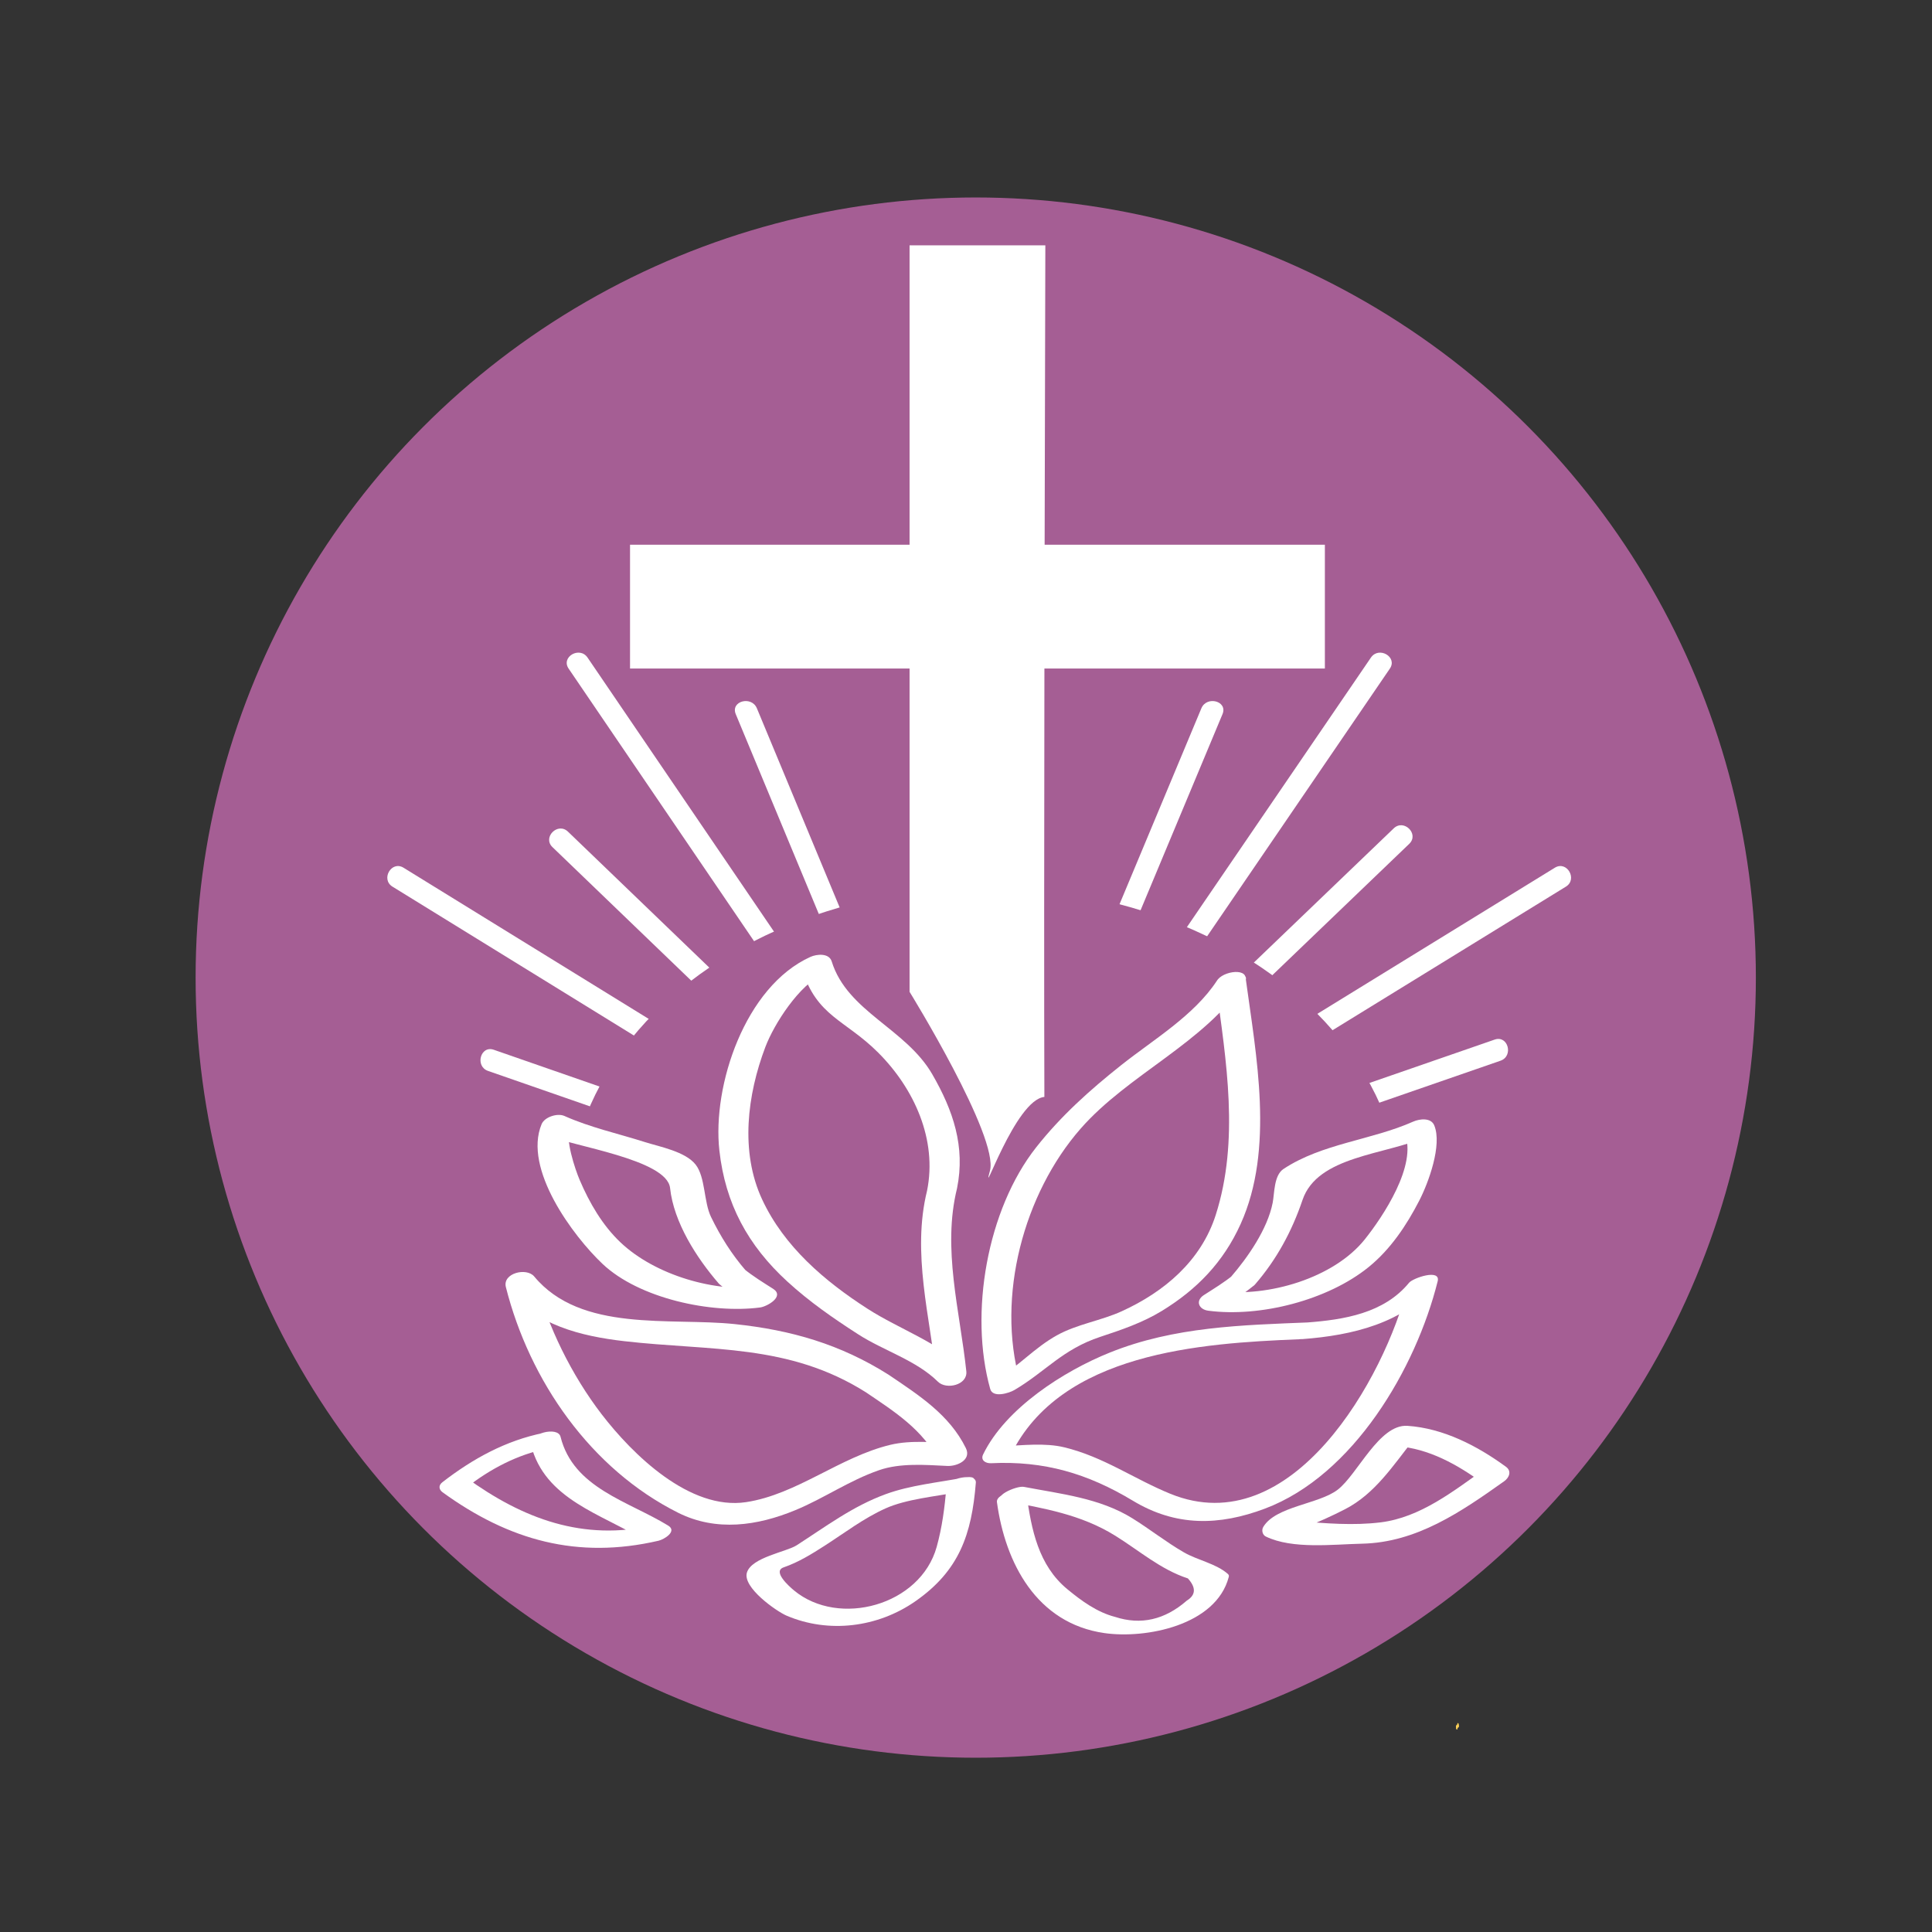 <?xml version="1.0" encoding="utf-8"?>
<!-- Generator: Adobe Illustrator 15.0.0, SVG Export Plug-In . SVG Version: 6.00 Build 0)  -->
<!DOCTYPE svg PUBLIC "-//W3C//DTD SVG 1.1//EN" "http://www.w3.org/Graphics/SVG/1.1/DTD/svg11.dtd">
<svg version="1.1" id="Layer_1" xmlns="http://www.w3.org/2000/svg" xmlns:xlink="http://www.w3.org/1999/xlink" x="0px" y="0px"
	 width="198.43px" height="198.43px" viewBox="0 0 198.43 198.43" enable-background="new 0 0 198.43 198.43" xml:space="preserve">
<rect x="0" y="0" width="198.43" height="198.43" fill="#333333" stroke="none"/>
<g>
	<circle fill="#A55E94" cx="100.215" cy="100.406" r="80.125"/>
	<g>
		<g>
			
				<ellipse fill="none" stroke="#FACF56" stroke-width="0.25" stroke-miterlimit="10" cx="149.685" cy="177.303" rx="0" ry="0.238"/>
			<ellipse fill="none" stroke="#FACF56" stroke-width="0.25" stroke-miterlimit="10" cx="149.685" cy="177.303" rx="0" ry="0.23"/>
			
				<ellipse fill="none" stroke="#FACF56" stroke-width="0.25" stroke-miterlimit="10" cx="149.685" cy="177.303" rx="0" ry="0.223"/>
			
				<ellipse fill="none" stroke="#FACF56" stroke-width="0.25" stroke-miterlimit="10" cx="149.685" cy="177.304" rx="0.001" ry="0.216"/>
			
				<ellipse fill="none" stroke="#FACF56" stroke-width="0.25" stroke-miterlimit="10" cx="149.685" cy="177.303" rx="0" ry="0.209"/>
			
				<ellipse fill="none" stroke="#FACF56" stroke-width="0.25" stroke-miterlimit="10" cx="149.685" cy="177.304" rx="0.001" ry="0.2"/>
			
				<ellipse fill="none" stroke="#FACF56" stroke-width="0.25" stroke-miterlimit="10" cx="149.685" cy="177.303" rx="0" ry="0.193"/>
			
				<ellipse fill="none" stroke="#FACF56" stroke-width="0.25" stroke-miterlimit="10" cx="149.685" cy="177.303" rx="0" ry="0.186"/>
			
				<ellipse fill="none" stroke="#FACF56" stroke-width="0.25" stroke-miterlimit="10" cx="149.685" cy="177.303" rx="0" ry="0.178"/>
			<ellipse fill="none" stroke="#FACF56" stroke-width="0.25" stroke-miterlimit="10" cx="149.685" cy="177.303" rx="0" ry="0.17"/>
			
				<ellipse fill="none" stroke="#FACF56" stroke-width="0.25" stroke-miterlimit="10" cx="149.685" cy="177.303" rx="0" ry="0.162"/>
			
				<ellipse fill="none" stroke="#FACF56" stroke-width="0.25" stroke-miterlimit="10" cx="149.685" cy="177.303" rx="0" ry="0.154"/>
			
				<ellipse fill="none" stroke="#FACF56" stroke-width="0.25" stroke-miterlimit="10" cx="149.685" cy="177.303" rx="0" ry="0.146"/>
			
				<ellipse fill="none" stroke="#FACF56" stroke-width="0.25" stroke-miterlimit="10" cx="149.685" cy="177.303" rx="0" ry="0.139"/>
			
				<ellipse fill="none" stroke="#FACF56" stroke-width="0.25" stroke-miterlimit="10" cx="149.685" cy="177.303" rx="0" ry="0.131"/>
			
				<ellipse fill="none" stroke="#FACF56" stroke-width="0.25" stroke-miterlimit="10" cx="149.685" cy="177.303" rx="0" ry="0.123"/>
			
				<ellipse fill="none" stroke="#FACF56" stroke-width="0.25" stroke-miterlimit="10" cx="149.685" cy="177.303" rx="0" ry="0.115"/>
			
				<ellipse fill="none" stroke="#FACF56" stroke-width="0.25" stroke-miterlimit="10" cx="149.685" cy="177.303" rx="0" ry="0.107"/>
			<ellipse fill="none" stroke="#FACF56" stroke-width="0.25" stroke-miterlimit="10" cx="149.685" cy="177.303" rx="0" ry="0.1"/>
			
				<ellipse fill="none" stroke="#FACF56" stroke-width="0.25" stroke-miterlimit="10" cx="149.685" cy="177.303" rx="0" ry="0.092"/>
			
				<ellipse fill="none" stroke="#FACF56" stroke-width="0.25" stroke-miterlimit="10" cx="149.685" cy="177.303" rx="0" ry="0.086"/>
			
				<ellipse fill="none" stroke="#FACF56" stroke-width="0.25" stroke-miterlimit="10" cx="149.685" cy="177.304" rx="0.001" ry="0.077"/>
			<ellipse fill="none" stroke="#FACF56" stroke-width="0.25" stroke-miterlimit="10" cx="149.685" cy="177.303" rx="0" ry="0.07"/>
			
				<ellipse fill="none" stroke="#FACF56" stroke-width="0.25" stroke-miterlimit="10" cx="149.685" cy="177.304" rx="0.001" ry="0.062"/>
			
				<ellipse fill="none" stroke="#FACF56" stroke-width="0.25" stroke-miterlimit="10" cx="149.685" cy="177.303" rx="0" ry="0.055"/>
			
				<ellipse fill="none" stroke="#FACF56" stroke-width="0.25" stroke-miterlimit="10" cx="149.685" cy="177.303" rx="0" ry="0.047"/>
			
				<ellipse fill="none" stroke="#FACF56" stroke-width="0.25" stroke-miterlimit="10" cx="149.685" cy="177.303" rx="0" ry="0.039"/>
			
				<ellipse fill="none" stroke="#FACF56" stroke-width="0.25" stroke-miterlimit="10" cx="149.685" cy="177.303" rx="0" ry="0.031"/>
			
				<ellipse fill="none" stroke="#FACF56" stroke-width="0.25" stroke-miterlimit="10" cx="149.685" cy="177.303" rx="0" ry="0.023"/>
			
				<ellipse fill="none" stroke="#FACF56" stroke-width="0.25" stroke-miterlimit="10" cx="149.685" cy="177.303" rx="0" ry="0.016"/>
			
				<ellipse fill="none" stroke="#FACF56" stroke-width="0.25" stroke-miterlimit="10" cx="149.685" cy="177.303" rx="0" ry="0.008"/>
		</g>
	</g>
	<g>
		<g>
			<path fill="#FFFFFF" d="M103.593,125.926c7.322-17.527,14.645-35.053,21.967-52.58c0.559-1.339-1.619-1.917-2.17-0.599
				c-7.322,17.526-14.645,35.053-21.967,52.581C100.864,126.666,103.042,127.244,103.593,125.926L103.593,125.926z"/>
		</g>
	</g>
	<g>
		<g>
			<path fill="#FFFFFF" d="M103.479,126.193c13.089-19.172,26.178-38.346,39.268-57.52c0.82-1.202-1.131-2.326-1.943-1.136
				c-13.089,19.174-26.178,38.347-39.268,57.521C100.716,126.26,102.667,127.385,103.479,126.193L103.479,126.193z"/>
		</g>
	</g>
	<g>
		<g>
			<path fill="#FFFFFF" d="M103.304,126.422c13.812-13.252,27.623-26.502,41.435-39.754c1.048-1.006-0.545-2.595-1.592-1.591
				c-13.812,13.251-27.623,26.503-41.435,39.753C100.664,125.838,102.257,127.426,103.304,126.422L103.304,126.422z"/>
		</g>
	</g>
	<g>
		<g>
			<path fill="#FFFFFF" d="M103.075,126.598c19.251-11.844,38.502-23.689,57.752-35.533c1.233-0.759,0.104-2.706-1.135-1.943
				c-19.251,11.845-38.502,23.688-57.752,35.532C100.707,125.414,101.836,127.361,103.075,126.598L103.075,126.598z"/>
		</g>
	</g>
	<g>
		<g>
			<path fill="#FFFFFF" d="M102.807,126.711c17.102-5.922,34.203-11.846,51.305-17.768c1.362-0.473,0.777-2.646-0.598-2.17
				c-17.102,5.922-34.203,11.846-51.305,17.768C100.847,125.014,101.432,127.188,102.807,126.711L102.807,126.711z"/>
		</g>
	</g>
	<g>
		<g>
			<path fill="#FFFFFF" d="M98.807,124.541c-16.028-5.574-32.058-11.146-48.087-16.721c-1.374-0.479-1.959,1.695-0.598,2.17
				c16.028,5.574,32.058,11.146,48.087,16.721C99.583,127.189,100.168,125.016,98.807,124.541L98.807,124.541z"/>
		</g>
	</g>
	<g>
		<g>
			<path fill="#FFFFFF" d="M99.075,124.654c-19.209-11.844-38.419-23.688-57.629-35.532c-1.238-0.764-2.367,1.183-1.135,1.943
				c19.209,11.843,38.419,23.689,57.629,35.533C99.179,127.361,100.308,125.414,99.075,124.654L99.075,124.654z"/>
		</g>
	</g>
	<g>
		<g>
			<path fill="#FFFFFF" d="M95.442,121.115c-12.37-11.898-24.739-23.799-37.108-35.699c-1.046-1.006-2.639,0.583-1.592,1.591
				c12.37,11.9,24.739,23.799,37.108,35.7C94.896,123.713,96.489,122.123,95.442,121.115L95.442,121.115z"/>
		</g>
	</g>
	<g>
		<g>
			<path fill="#FFFFFF" d="M99.479,125.059c-13.045-19.174-26.089-38.347-39.133-57.521c-0.812-1.192-2.762-0.068-1.943,1.136
				c13.045,19.174,26.089,38.348,39.133,57.52C98.348,127.387,100.298,126.262,99.479,125.059L99.479,125.059z"/>
		</g>
	</g>
	<g>
		<g>
			<path fill="#FFFFFF" d="M94.426,112.9C88.863,99.516,83.3,86.132,77.737,72.748c-0.549-1.319-2.727-0.741-2.17,0.599
				c5.562,13.384,11.126,26.767,16.688,40.152C92.805,114.818,94.982,114.24,94.426,112.9L94.426,112.9z"/>
		</g>
	</g>
	<ellipse fill="#A55E94" cx="101.211" cy="124.092" rx="42.838" ry="32.969"/>
	<g>
		<g>
			<g>
				<path fill="#A55E94" d="M126.408,100.803c-0.198,0.418-0.558,0.965-0.899,1.367c-5.843,5.789-13.839,9.85-18.513,16.957
					c-3.926,6.08-4.709,13.457-4.515,20.377c0.314,0.82,0.381,1.898,0.741,2.748c1.864-0.811,3.104-2.578,4.713-3.715
					c2.077-1.373,4.343-1.842,6.498-2.617C130.747,130.047,128.291,114.727,126.408,100.803z"/>
				<g>
					<path fill="#FFFFFF" d="M124.982,100.732c-2.362,3.59-6.513,6.035-9.815,8.656c-3.217,2.551-6.19,5.215-8.738,8.443
						c-5.059,6.41-6.897,17.072-4.727,24.826c0.269,0.959,1.951,0.422,2.481,0.109c3.207-1.887,4.935-4.184,8.842-5.469
						c2.148-0.707,4.318-1.447,6.263-2.631c3.645-2.219,6.366-5.039,8.133-8.951c3.487-7.719,1.597-17.293,0.508-25.322
						c-0.153-1.129-3.208-0.414-3.041,0.814c1.057,7.787,2.424,15.92-0.024,23.578c-1.507,4.713-5.282,7.9-9.659,9.893
						c-2.138,0.973-4.574,1.318-6.641,2.461c-2.329,1.289-4.01,3.246-6.302,4.594c0.827,0.037,1.654,0.074,2.481,0.109
						c-2.429-8.676,0.4-19.248,6.241-25.918c4.918-5.617,12.732-8.795,16.85-15.053C128.655,99.625,125.574,99.833,124.982,100.732z
						"/>
				</g>
			</g>
		</g>
		<g>
			<path fill="#A55E94" d="M96.756,122.166c0.546-2.104,0.487-3.568,0.009-5.654c-1.095-4.016-3.223-7.277-6.271-10.162
				c-1.369-1.348-3.388-1.754-4.685-3.107c-1.058-1.152-1.486-2.656-1.907-4.088c-0.447-0.059-4.812,4.42-5.387,5.475
				c-1.526,2.635-2.577,5.666-2.966,8.713c-0.676,4.76,0.329,10.252,3.463,14.084c2.564,3.223,5.429,5.684,8.93,7.867
				c1.873,1.229,3.659,2.318,5.579,3.248c1.541,0.816,3.13,1.336,4.208,2.707c-0.398-4.443-1.372-8.764-1.624-13.221
				C96.002,126.053,96.19,124.055,96.756,122.166z"/>
			<g>
				<path fill="#FFFFFF" d="M98.295,122.045c0.865-4.279-0.396-7.986-2.539-11.701c-2.721-4.719-8.733-6.436-10.334-11.597
					c-0.274-0.886-1.539-0.76-2.188-0.466c-6.721,3.045-10.092,13.225-9.349,19.885c0.61,5.467,2.926,9.74,6.979,13.455
					c2.269,2.078,4.709,3.771,7.293,5.432c2.605,1.676,5.958,2.662,8.177,4.859c0.864,0.855,3.064,0.338,2.914-1.07
					C98.586,134.619,96.76,128.248,98.295,122.045c0.357-1.447-2.753-1.068-3.078,0.244c-1.583,6.402,0.308,12.953,0.991,19.367
					c0.972-0.357,1.942-0.715,2.914-1.07c-2.746-2.721-6.76-4.072-10.005-6.158c-4.42-2.84-8.589-6.395-10.843-11.242
					c-2.281-4.906-1.518-10.762,0.33-15.643c0.908-2.398,3.483-6.393,5.964-7.516c-0.729-0.156-1.458-0.311-2.188-0.466
					c1.508,4.861,4.436,5.167,7.818,8.552c3.707,3.707,6.076,8.943,5.018,14.176C94.918,123.77,98.026,123.371,98.295,122.045z"/>
			</g>
		</g>
		<g>
			<path fill="#A55E94" d="M133.993,136.686c-4.975,0.219-9.583,0.219-14.411,1.242c-3.438,0.732-6.656,2.195-9.583,4.17
				c-2.634,1.83-6.437,4.17-7.607,7.316c0,0,4.097-0.221,5.998,0.072c1.756,0.293,3.365,1.025,4.975,1.609
				c2.048,0.805,3.657,2.121,5.633,3.072c3.511,1.684,6.729,1.756,10.314,0.146c5.12-2.414,8.778-6.072,11.631-10.9
				c1.097-1.754,2.194-3.656,2.927-5.631c0.73-1.902,1.975-4.023,2.268-6C143.723,135.295,137.943,136.465,133.993,136.686z"/>
			<g>
				<path fill="#FFFFFF" d="M134.583,135.814c-7.039,0.283-13.968,0.439-20.587,3.1c-4.744,1.904-10.724,5.732-13.021,10.463
					c-0.29,0.596,0.244,0.936,0.827,0.906c5.421-0.264,9.91,1.051,14.561,3.857c4.418,2.666,8.86,2.574,13.552,0.807
					c9.103-3.428,15.51-14.4,17.744-23.352c0.329-1.32-2.541-0.334-2.938,0.152c-2.585,3.154-6.708,3.799-10.521,4.086
					c-1.504,0.115-2.518,1.861-0.41,1.701c5.082-0.385,10.405-1.615,13.766-5.715c-0.979,0.051-1.959,0.102-2.938,0.152
					c-2.394,9.592-11.94,26.539-24.409,21.455c-3.762-1.535-6.838-3.787-10.887-4.773c-1.98-0.484-4.319-0.209-6.338-0.111
					c0.275,0.303,0.552,0.605,0.827,0.906c5.121-10.543,19.521-11.49,29.595-11.895C134.532,137.51,136.63,135.732,134.583,135.814z
					"/>
			</g>
		</g>
		<g>
			<path fill="#A55E94" d="M90.103,142.098c-2.966-1.975-6.229-3.438-9.713-4.17c-4.894-1.023-9.564-1.023-14.606-1.242
				c-4.002-0.221-9.86-1.391-12.307-4.902c0.297,1.977,1.557,4.098,2.298,6c0.742,1.975,1.854,3.877,2.966,5.631
				c2.892,4.828,6.599,8.486,11.788,10.9c3.634,1.609,6.896,1.537,10.454-0.146c2.002-0.951,3.634-2.268,5.709-3.072
				c1.631-0.584,3.263-1.316,5.042-1.609c1.928-0.293,6.079-0.072,6.079-0.072C96.627,146.268,92.771,143.928,90.103,142.098z"/>
			<g>
				<path fill="#FFFFFF" d="M91.268,141.195c-4.952-3.129-9.996-4.59-15.806-5.201c-6.614-0.697-15.788,0.896-20.597-4.893
					c-0.788-0.949-3.271-0.344-2.909,1.09c2.443,9.664,8.738,18.701,17.704,23.184c3.915,1.955,8.138,1.334,12.009-0.264
					c2.971-1.225,5.524-3.041,8.621-4.115c2.169-0.754,4.75-0.543,7.008-0.434c0.997,0.047,2.502-0.615,1.903-1.832
					C97.508,145.289,94.359,143.289,91.268,141.195c-1.168-0.791-3.799,0.811-2.33,1.805c2.915,1.977,5.885,3.84,7.486,7.096
					c0.635-0.609,1.27-1.221,1.903-1.83c-2.222-0.107-4.71-0.395-6.887,0.129c-5.201,1.252-9.594,5.09-14.8,5.883
					c-5.807,0.885-11.69-4.916-14.85-9.029c-3.046-3.965-5.57-9.033-6.794-13.871c-0.97,0.363-1.939,0.727-2.909,1.09
					c3.008,3.621,7.538,4.764,12.047,5.281C73.023,138.77,81,137.984,88.938,143C90.125,143.752,92.758,142.137,91.268,141.195z"/>
			</g>
		</g>
		<g>
			<path fill="#A55E94" d="M98.714,152.504c-1.171,0.146-2.269,0.586-3.512,0.732c-1.609,0.219-3.292,0.512-4.827,1.17
				c-3.658,1.463-6.365,4.316-9.876,5.852c-0.585,0.293-2.122,0.439-2.269,1.025c-0.146,0.73,1.464,2.193,1.902,2.633
				c1.756,1.684,3.877,2.268,6.219,2.342c4.242,0.219,9.289-3.146,11.119-6.949C98.348,157.406,98.714,152.504,98.714,152.504z"/>
			<g>
				<path fill="#FFFFFF" d="M98.95,151.768c-2.619,0.504-5.458,0.77-7.972,1.689c-3.402,1.242-6.134,3.312-9.157,5.256
					c-1.062,0.682-4.604,1.227-5.104,2.789c-0.49,1.537,3.038,3.994,4.062,4.434c4.327,1.852,9.367,1.221,13.234-1.473
					c4.513-3.145,5.787-6.875,6.212-12.178c0.087-1.084-2.954-0.453-3.025,0.439c-0.166,2.074-0.438,4.143-0.995,6.15
					c-1.675,6.027-10.048,8.295-14.653,4.475c-0.511-0.424-2.247-1.961-1.062-2.371c1.521-0.525,2.885-1.371,4.233-2.238
					c2.064-1.326,3.968-2.797,6.223-3.814c2.138-0.965,5.188-1.234,7.53-1.686C99.819,152.982,101.058,151.363,98.95,151.768z"/>
			</g>
		</g>
		<g>
			<path fill="#A55E94" d="M104.203,153.436c1.171,0.145,2.268,0.584,3.512,0.73c1.609,0.219,3.292,0.512,4.828,1.17
				c3.658,1.463,6.364,4.316,9.875,5.854c0.586,0.291,2.121,0.438,2.268,1.023c0.146,0.732-1.463,2.195-1.901,2.633
				c-1.756,1.684-3.877,2.268-6.218,2.342c-4.243,0.219-9.291-3.146-11.119-6.949c-0.878-1.902-1.316-4.609-1.536-6.365"/>
			<g>
				<path fill="#FFFFFF" d="M103.244,154.156c3.991,0.766,7.769,1.385,11.282,3.562c2.466,1.527,4.68,3.486,7.478,4.396
					c0.857,0.947,0.819,1.707-0.112,2.281c-2.264,1.975-4.719,2.533-7.365,1.672c-1.857-0.48-3.452-1.648-4.904-2.846
					c-2.975-2.453-3.699-6.146-4.19-9.756c-0.111-0.816-3.172-0.15-3.041,0.814c0.851,6.248,4.07,12.455,11.047,13.451
					c4.245,0.607,11.451-0.791,12.758-5.75c0.043-0.129,0.015-0.236-0.087-0.326c-1.211-1.066-3.104-1.404-4.509-2.213
					c-1.836-1.059-3.515-2.395-5.317-3.512c-3.349-2.074-7.331-2.49-11.12-3.217C104.365,152.561,101.608,153.842,103.244,154.156
					L103.244,154.156z"/>
			</g>
		</g>
		<g>
			<path fill="#A55E94" d="M75.213,131.164c-0.715-0.756-1.367-1.662-1.946-2.574c-0.825-1.26-1.67-2.812-2.218-4.312
				c-0.351-0.781-0.564-1.721-0.706-2.664c-0.157-1.162,0.056-1.25-0.935-1.766c-3.885-1.992-8.455-2.322-12.334-4.242l-0.062,0.15
				c0.068,0.949,0.096,2.34,0.326,3.496c0.82,4.268,4.176,9.086,7.936,11.383c2.227,1.379,5.041,1.764,7.564,2.168
				c1.631,0.248,3.659,0.908,5.384,0.418C77.215,132.486,76.084,132.055,75.213,131.164z"/>
			<g>
				<path fill="#FFFFFF" d="M76.608,130.508c-1.456-1.682-2.604-3.506-3.577-5.51c-0.76-1.561-0.57-4.08-1.58-5.379
					c-1.052-1.352-3.72-1.844-5.218-2.32c-2.788-0.887-5.585-1.488-8.271-2.684c-0.705-0.312-2.027,0.1-2.335,0.842
					c-1.916,4.609,3.25,11.506,6.253,14.35c3.764,3.564,11.183,5.139,16.193,4.479c0.705-0.094,2.559-1.129,1.327-1.918
					c-1.04-0.664-2.049-1.277-3.009-2.057c-0.996-0.809-3.69,0.623-2.357,1.705c0.96,0.779,1.968,1.391,3.009,2.057
					c0.442-0.639,0.885-1.277,1.327-1.916c-4.901,0.645-11.1-1.199-14.644-4.557c-1.856-1.76-3.188-4.064-4.182-6.391
					c-0.488-1.143-1.527-4.242-1.023-5.455c-0.778,0.279-1.557,0.561-2.335,0.84c2.547,1.133,12.319,2.473,12.636,5.428
					c0.378,3.529,2.726,7.178,4.995,9.799C74.685,132.82,77.581,131.631,76.608,130.508z"/>
			</g>
		</g>
		<g>
			<path fill="#A55E94" d="M127.649,131.551c0.714-0.756,1.367-1.662,1.946-2.574c0.824-1.26,1.67-2.812,2.219-4.314
				c0.35-0.781,0.563-1.719,0.705-2.662c0.157-1.162-0.057-1.25,0.934-1.766c3.885-1.994,8.455-2.324,12.335-4.244l0.062,0.152
				c-0.069,0.947-0.096,2.34-0.325,3.496c-0.822,4.268-4.178,9.086-7.937,11.383c-2.227,1.379-5.041,1.762-7.564,2.166
				c-1.631,0.25-3.659,0.91-5.384,0.418C125.646,132.873,126.778,132.439,127.649,131.551z"/>
			<g>
				<path fill="#FFFFFF" d="M128.901,131.922c2.224-2.568,3.788-5.465,4.876-8.676c1.54-4.543,8.511-4.621,12.656-6.465
					c-0.723-0.127-1.444-0.256-2.166-0.383c1.34,3.244-2.256,8.594-4.093,10.893c-3.181,3.98-9.942,5.969-14.982,5.305
					c0.144,0.537,0.288,1.072,0.432,1.609c1.04-0.664,2.049-1.275,3.009-2.055c1.604-1.303-0.887-2.076-1.967-1.199
					c-0.96,0.777-1.969,1.389-3.009,2.055c-0.921,0.59-0.535,1.482,0.432,1.611c5.341,0.705,12.287-1.08,16.48-4.48
					c2.244-1.82,3.892-4.287,5.2-6.828c0.952-1.848,2.369-5.715,1.539-7.725c-0.339-0.822-1.511-0.676-2.166-0.385
					c-4.289,1.908-9.355,2.238-13.32,4.863c-0.993,0.658-0.919,2.504-1.11,3.475c-0.532,2.701-2.555,5.609-4.314,7.643
					C125.163,132.605,128.095,132.854,128.901,131.922z"/>
			</g>
		</g>
		<g>
			<path fill="#A55E94" d="M56.05,147.971c-3.115,0.441-6.982,2.553-9.389,4.543c0,0,3.652,2.672,5.321,3.328
				c1.671,0.754,3.438,1.406,5.299,1.963c3.332,0.92,6.836,0.475,10.141-0.359C63.478,154.875,57.016,153.418,56.05,147.971z"/>
			<g>
				<path fill="#FFFFFF" d="M55.836,147.17c-3.886,0.779-7.289,2.656-10.401,5.066c-0.419,0.324-0.366,0.75,0.021,1.031
					c6.827,4.953,13.875,6.902,22.18,4.977c0.572-0.133,1.951-0.967,0.991-1.555c-4.125-2.527-9.74-3.852-11.057-9.127
					c-0.277-1.111-3.322-0.311-3.041,0.814c1.41,5.65,7.264,7.111,11.688,9.822c0.33-0.518,0.661-1.035,0.991-1.555
					c-7.303,1.693-13.515-0.658-19.342-4.887c0.007,0.344,0.015,0.688,0.021,1.033c2.51-1.943,5.245-3.395,8.376-4.021
					C58.142,148.393,57.67,146.803,55.836,147.17z"/>
			</g>
		</g>
		<g>
			<path fill="#A55E94" d="M144.008,147.49l-0.093-0.006c-1.685,1.998-3.118,4.553-5.528,6.15c-2.123,1.434-6.295,2.854-7.154,3.262
				c-0.859,0.41,8.99,0.998,11.633,0.314c4.34-1.047,7.154-3.26,10.633-5.711C151.168,149.66,146.713,147.445,144.008,147.49z"/>
			<g>
				<path fill="#FFFFFF" d="M144.55,146.443c-2.904-0.184-5.107,4.975-7.156,6.557c-1.936,1.494-6.376,1.695-7.649,3.83
					c-0.192,0.322-0.09,0.812,0.263,0.982c2.739,1.33,6.919,0.799,9.877,0.736c5.624-0.121,10.18-3.275,14.607-6.414
					c0.525-0.373,0.784-1.041,0.188-1.479C151.732,148.496,148.248,146.693,144.55,146.443c-1.404-0.096-3.146,1.953-1.084,2.094
					c3.263,0.221,6.26,1.906,8.851,3.807c0.063-0.494,0.126-0.986,0.188-1.479c-3.234,2.293-6.63,4.982-10.689,5.49
					c-2.777,0.346-5.697,0.113-8.476-0.135c-0.837-0.305-1.165,0.131-0.984,1.307c0.538-0.211,1.076-0.424,1.614-0.635
					c1.433-0.562,2.824-1.188,4.191-1.893c3.077-1.59,4.919-4.486,7.014-7.115c-0.601,0.215-1.201,0.43-1.802,0.646
					c0.031,0.002,0.062,0.004,0.093,0.006C144.868,148.625,146.612,146.574,144.55,146.443z"/>
			</g>
		</g>
	</g>
	<g>
		<path fill="#FFFFFF" d="M136.074,68.663V55.945h-28.783c0.034-17.019,0.073-30.746,0.073-30.746H93.419c0,0,0,13.728,0,30.746
			h-28.71v12.718h28.71c0,11.689,0,33.204,0,33.204s9.211,14.912,8.254,18.391c-0.957,3.48,2.598-7.314,5.592-7.596
			c-0.036-9.686-0.022-27.185,0.003-43.999H136.074z"/>
	</g>
</g>
</svg>

